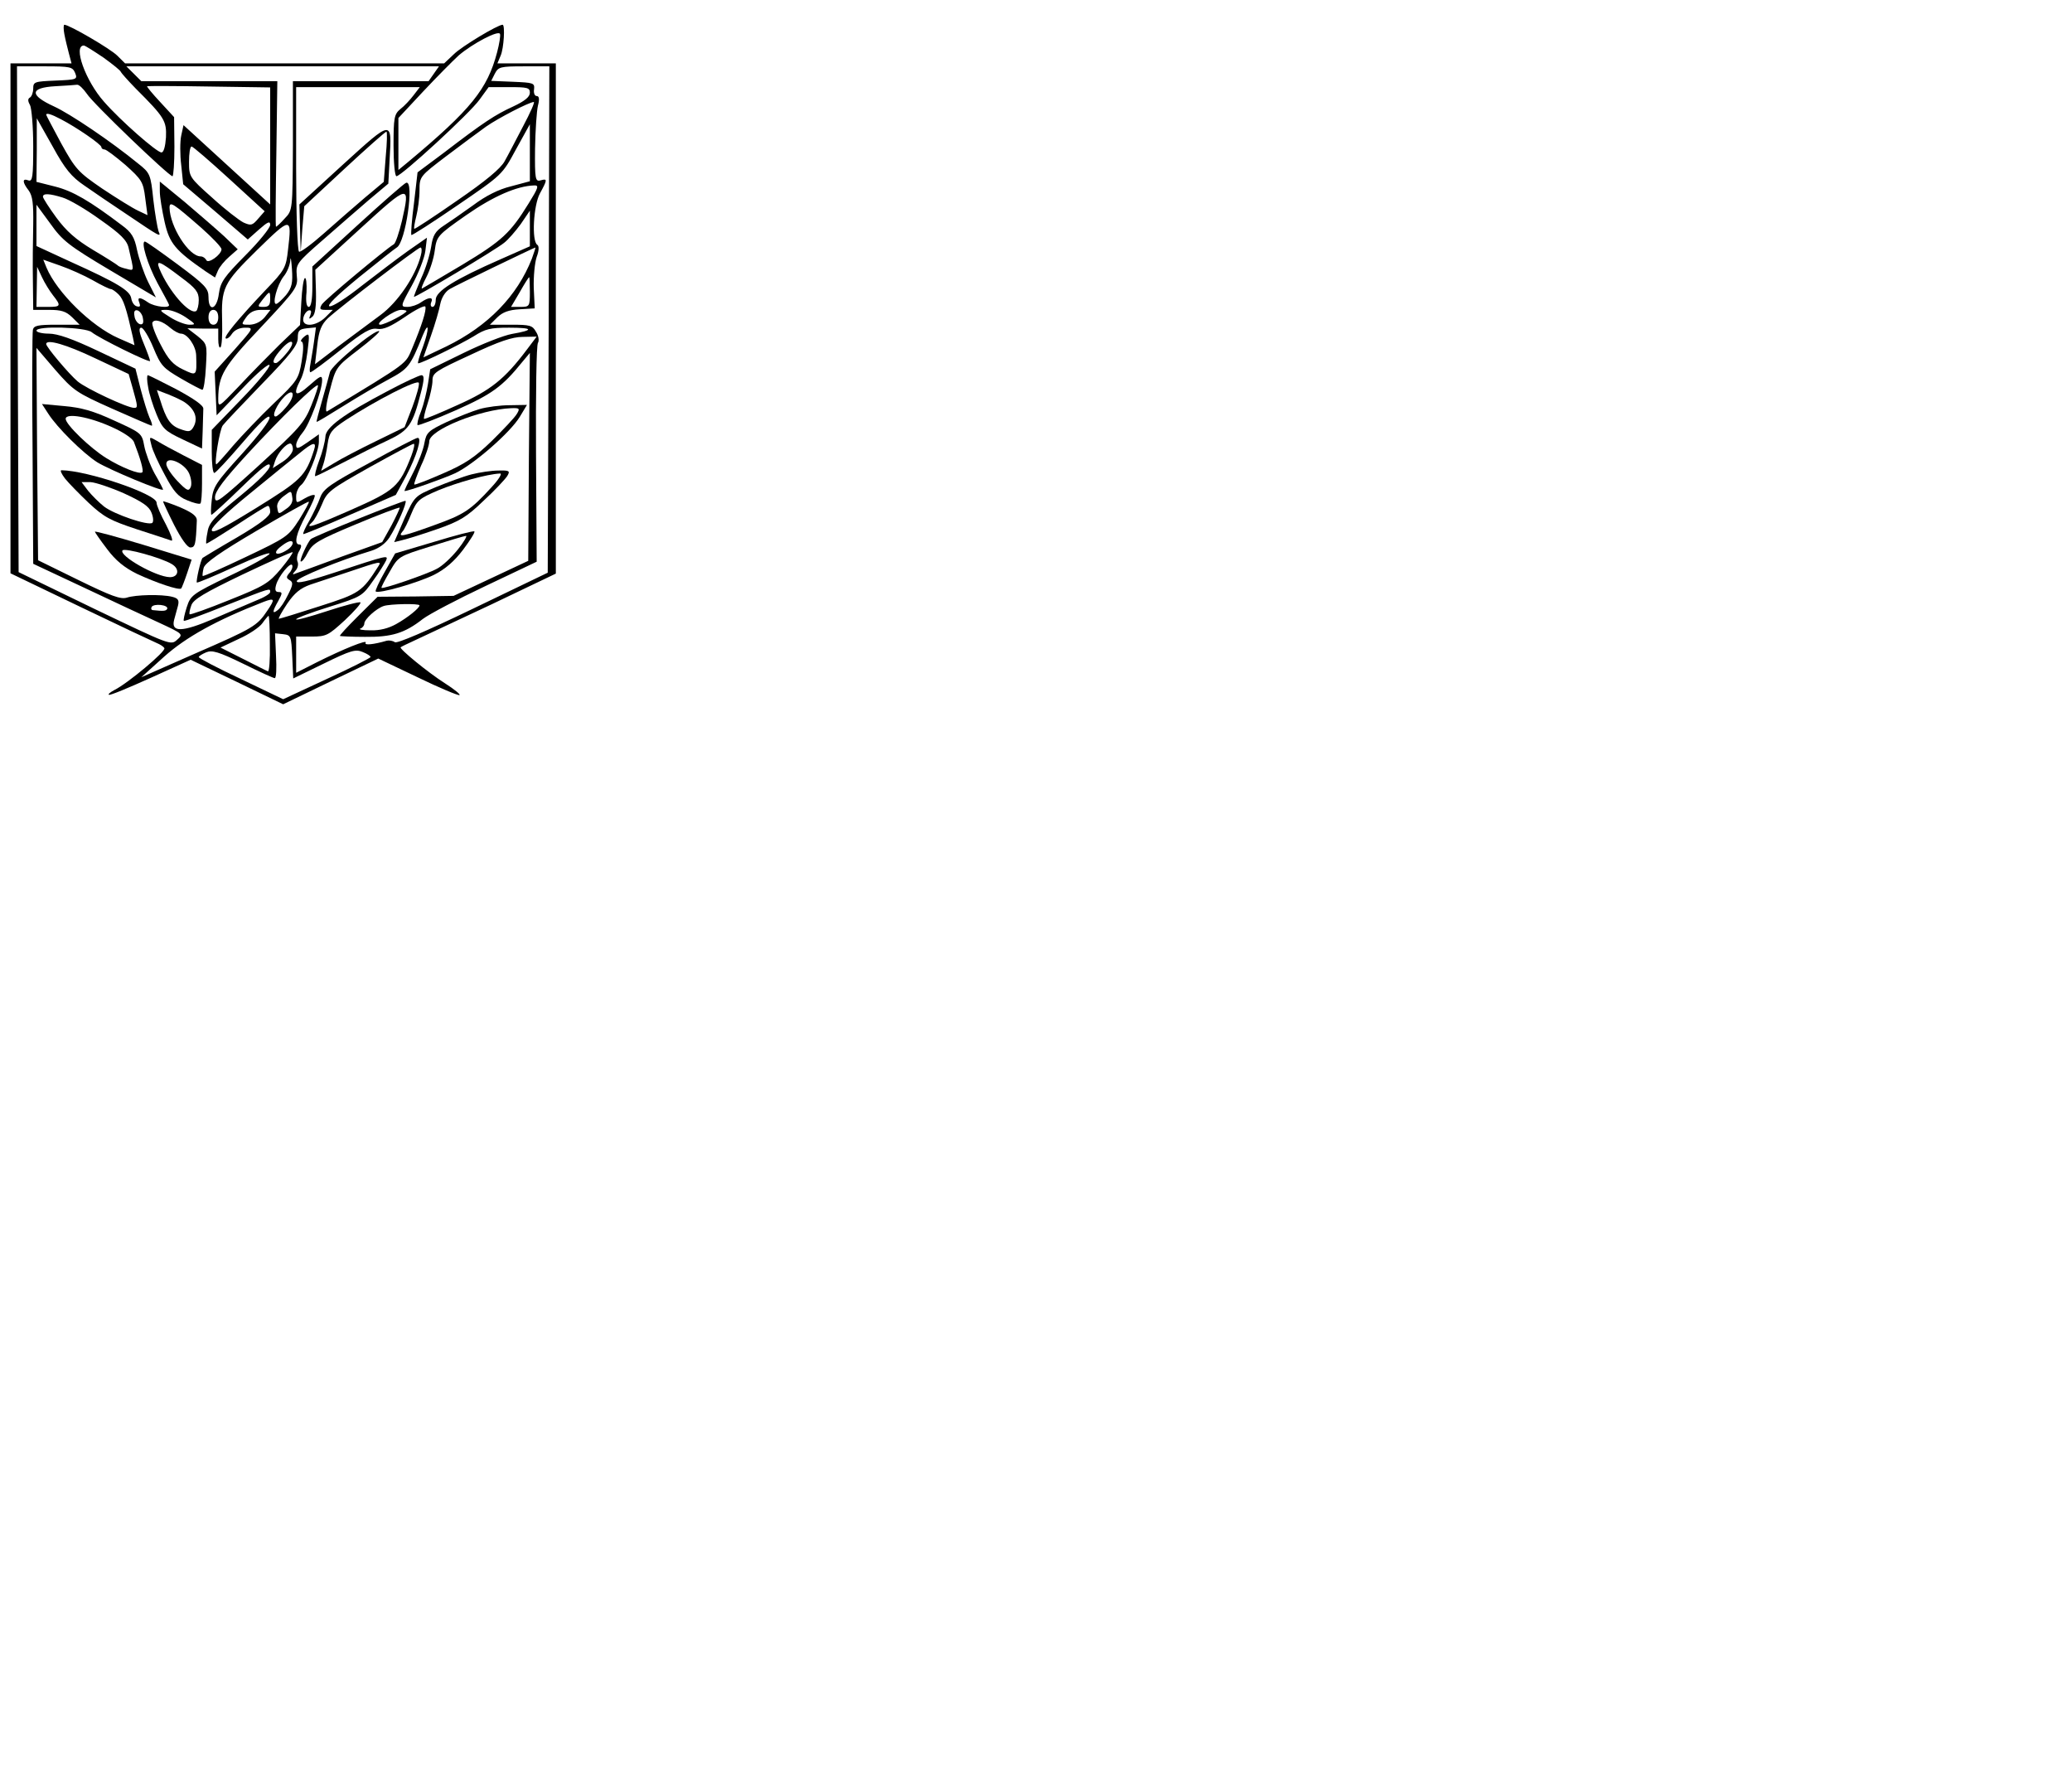 <?xml version="1.0" encoding="UTF-8" standalone="no"?>
<svg
   version="1.0"
   width="300pt"
   height="258pt"
   viewBox="0 0 300 258"
   preserveAspectRatio="xMidYMid meet"
   id="svg13"
   sodipodi:docname="aot.svg"
   inkscape:version="1.4 (86a8ad7, 2024-10-11)"
   xmlns:inkscape="http://www.inkscape.org/namespaces/inkscape"
   xmlns:sodipodi="http://sodipodi.sourceforge.net/DTD/sodipodi-0.dtd"
   xmlns="http://www.w3.org/2000/svg"
   xmlns:svg="http://www.w3.org/2000/svg">
  <defs
     id="defs13" />
  <sodipodi:namedview
     id="namedview13"
     pagecolor="#ffffff"
     bordercolor="#000000"
     borderopacity="0.25"
     inkscape:showpageshadow="2"
     inkscape:pageopacity="0.0"
     inkscape:pagecheckerboard="0"
     inkscape:deskcolor="#d1d1d1"
     inkscape:document-units="pt"
     inkscape:zoom="2.4215116"
     inkscape:cx="199.87515"
     inkscape:cy="171.58704"
     inkscape:window-width="1920"
     inkscape:window-height="1051"
     inkscape:window-x="-9"
     inkscape:window-y="-9"
     inkscape:window-maximized="1"
     inkscape:current-layer="svg13" />
  <g
     transform="matrix(0.047,0,0,-0.043,-29.501,108.073)"
     fill="#000000"
     stroke="none"
     id="g13">
    <path
       d="m 826,2398 c 3,-18 10,-48 14,-65 l 8,-33 H 754 660 V 1442 583 L 877,469 c 120,-63 225,-117 234,-121 9,-4 20,-11 23,-17 6,-10 -113,-119 -154,-141 -12,-7 -20,-14 -17,-16 3,-3 60,23 129,57 l 123,61 143,-75 142,-75 146,77 147,77 121,-63 c 66,-35 125,-62 129,-60 5,1 -15,19 -45,40 -52,36 -142,117 -136,121 2,2 21,12 43,23 22,11 129,66 238,122 l 197,103 v 859 859 h -90 -90 l 10,26 c 10,25 14,104 6,104 -15,0 -126,-73 -150,-99 l -30,-31 h -491 -492 l -24,26 c -21,23 -148,104 -163,104 -3,0 -3,-15 0,-32 z m 1333,-61 c -30,-124 -80,-192 -274,-369 l -30,-27 v 87 88 l 76,89 c 43,50 92,104 110,122 43,40 123,86 127,72 2,-5 -2,-33 -9,-62 z M 947,2319 c 29,-23 53,-44 53,-48 1,-3 21,-28 46,-56 89,-97 95,-109 93,-164 -2,-31 -7,-51 -14,-51 -14,0 -126,107 -177,171 -57,70 -96,189 -62,189 4,0 31,-19 61,-41 z m -88,-51 c 8,-22 6,-23 -60,-26 -65,-3 -69,-4 -69,-27 0,-13 -5,-27 -10,-30 -7,-4 -7,-12 0,-25 5,-10 10,-73 10,-139 0,-103 -2,-120 -15,-115 -19,8 -19,-6 1,-34 12,-18 15,-44 14,-115 -1,-51 -2,-136 -1,-189 l 1,-98 h 48 c 39,0 53,-5 72,-25 l 23,-25 h -70 c -59,0 -71,-3 -74,-17 -2,-10 -3,-191 -1,-403 l 2,-385 156,-80 c 85,-44 189,-97 231,-118 75,-38 76,-39 56,-58 -19,-19 -21,-18 -254,104 l -234,124 -3,851 -2,852 h 85 c 80,0 86,-2 94,-22 z m 1105,-3 -16,-25 h -209 -209 v -217 c -1,-216 -1,-218 -25,-245 -13,-16 -25,-28 -27,-28 -2,0 -1,110 1,245 l 3,245 h -209 -210 l -23,25 -23,25 h 481 482 z m 354,-827 -3,-853 -230,-121 c -148,-78 -234,-118 -241,-113 -6,5 -18,7 -25,5 -41,-13 -70,-16 -65,-7 8,13 -69,-21 -151,-66 l -63,-35 v 61 61 h 48 c 45,0 51,4 102,55 29,30 51,57 48,60 -3,3 -49,-10 -102,-29 -53,-19 -96,-32 -96,-28 0,4 46,23 102,42 99,34 102,36 135,88 19,28 36,59 40,68 7,19 7,19 -160,-41 -84,-30 -117,-38 -115,-28 3,12 133,70 230,102 23,8 43,24 55,44 24,41 55,118 50,124 -4,3 -284,-120 -292,-129 -11,-13 -35,-71 -31,-75 3,-3 13,10 22,30 15,31 32,42 148,95 72,33 133,58 135,56 1,-1 -10,-28 -25,-59 l -29,-57 -125,-49 c -69,-28 -132,-53 -140,-56 -12,-6 -13,-4 -2,9 7,8 10,22 6,31 -3,8 -1,25 6,36 7,14 7,21 0,21 -18,0 -10,38 21,100 17,34 29,64 26,66 -3,3 -17,-2 -31,-11 -26,-17 -26,-17 -26,8 0,13 7,30 15,37 18,15 55,113 55,146 v 25 l -35,-27 c -29,-22 -35,-24 -35,-9 0,9 9,28 20,42 21,27 60,141 60,176 0,18 -5,16 -40,-18 -42,-41 -52,-33 -26,21 8,16 17,58 21,94 7,60 6,64 -10,50 -9,-8 -13,-16 -8,-17 6,-2 6,-27 0,-66 -9,-59 -13,-66 -86,-142 -42,-44 -98,-108 -125,-142 -27,-35 -50,-63 -52,-63 -7,0 10,117 20,131 6,9 61,72 121,140 88,99 110,130 110,154 0,25 4,30 28,33 l 28,3 -6,-48 c -3,-26 -9,-60 -11,-75 -3,-16 -3,-28 0,-28 4,0 46,34 94,76 70,61 92,74 112,70 19,-3 40,7 85,40 33,25 61,40 63,35 4,-12 -11,-63 -40,-139 -22,-56 -6,-44 -263,-214 -6,-3 -2,29 9,72 18,77 20,79 88,136 37,31 66,59 64,62 -10,10 -147,-114 -152,-138 -3,-14 -14,-56 -24,-95 -10,-38 -18,-71 -17,-72 2,-1 38,23 82,53 44,30 107,71 140,90 61,36 66,43 105,148 20,53 20,20 1,-37 -11,-32 -18,-57 -15,-57 11,0 132,65 171,91 36,25 51,29 109,29 75,0 78,-8 9,-21 -26,-5 -93,-34 -149,-64 l -103,-55 -7,-50 c -4,-27 -13,-68 -21,-91 -9,-23 -13,-44 -11,-47 3,-2 56,20 118,50 111,54 143,79 205,163 l 23,30 -3,-350 -2,-350 -115,-59 -115,-59 -117,-2 -117,-1 -60,-65 c -32,-35 -58,-65 -56,-67 1,-1 36,-3 77,-3 82,-1 122,12 178,60 19,16 106,66 193,111 l 158,82 -2,363 c -1,199 1,367 6,374 4,7 2,24 -6,37 -11,22 -19,24 -77,24 h -65 l 23,25 c 16,17 35,25 69,27 l 46,3 -3,69 c -1,38 3,84 9,104 7,20 8,37 2,41 -18,12 -12,133 8,173 23,46 24,51 2,44 -16,-5 -18,4 -17,107 1,61 5,127 9,145 5,21 4,32 -4,32 -6,0 -10,10 -8,23 2,21 -2,22 -65,25 l -67,3 11,24 c 11,23 16,25 90,25 h 78 z M 895,2198 c 18,-32 253,-278 264,-278 3,0 6,45 6,99 l -1,100 -43,51 c -24,28 -42,52 -40,53 2,1 88,1 192,-1 l 187,-3 v -197 -197 l -134,134 -133,133 -7,-35 c -4,-20 -4,-65 0,-100 l 6,-64 100,-93 99,-93 35,34 c 27,26 34,29 34,15 0,-10 -34,-56 -76,-102 -66,-73 -77,-90 -82,-129 -6,-54 -32,-64 -32,-12 0,29 -10,41 -95,110 -52,42 -97,77 -101,77 -13,0 8,-77 39,-140 18,-36 34,-68 35,-72 6,-14 -44,-8 -64,7 -25,19 -35,19 -27,-1 4,-12 2,-15 -8,-12 -8,2 -15,14 -17,27 -4,26 -43,52 -187,123 l -105,53 v 69 70 l 43,-64 c 37,-57 57,-74 183,-156 l 142,-92 -24,52 c -13,29 -28,77 -34,107 -8,44 -17,60 -47,84 -99,82 -151,115 -205,130 l -58,16 1,107 v 107 l 49,-95 c 38,-76 58,-102 97,-131 26,-20 84,-63 128,-95 107,-79 110,-81 101,-59 -3,10 -11,58 -16,106 -8,85 -10,90 -46,121 -85,76 -210,168 -260,193 -76,38 -75,63 4,68 31,2 62,4 67,5 6,1 19,-13 30,-30 z m 1007,-5 c -11,-16 -29,-37 -41,-47 -19,-17 -21,-30 -21,-123 0,-56 4,-103 9,-103 15,0 227,213 256,258 l 28,42 h 63 c 57,0 64,-2 64,-19 0,-14 -16,-28 -51,-46 -56,-28 -91,-53 -214,-156 l -81,-66 -11,-104 c -7,-57 -10,-105 -8,-107 2,-2 66,43 142,100 138,103 138,103 180,188 l 43,85 v -96 -96 l -58,-17 c -38,-10 -78,-32 -117,-64 -33,-26 -74,-57 -91,-69 -25,-18 -33,-32 -38,-70 -4,-27 -17,-75 -31,-107 -13,-33 -23,-61 -22,-62 3,-4 253,159 278,182 12,10 35,39 51,63 l 28,45 v -60 -60 l -89,-43 c -142,-68 -201,-108 -201,-137 0,-13 -4,-24 -10,-24 -5,0 -7,7 -4,15 8,19 -7,19 -32,0 -10,-8 -29,-15 -41,-15 -22,0 -22,2 13,71 20,40 39,92 42,117 l 5,45 -59,-45 c -32,-25 -96,-78 -142,-117 -46,-40 -90,-71 -99,-69 -10,2 22,36 91,98 59,52 111,97 116,100 27,16 55,227 29,218 -6,-2 -73,-66 -150,-143 l -139,-139 v -68 c 0,-43 -4,-68 -11,-68 -7,0 -10,18 -7,50 1,28 -1,49 -5,47 -4,-1 -9,-37 -11,-80 l -4,-78 -64,-67 c -34,-37 -91,-100 -125,-140 -63,-72 -63,-72 -63,-40 1,78 16,106 132,240 110,128 114,135 110,173 -3,39 -1,43 80,120 46,44 110,105 142,135 l 60,55 4,82 c 7,134 9,134 -143,-17 l -135,-135 2,-80 2,-80 5,77 6,77 124,126 c 68,69 126,125 129,125 3,0 2,-38 -2,-84 l -6,-85 -58,-53 c -31,-29 -88,-83 -126,-120 -38,-37 -73,-65 -77,-62 -5,3 -9,129 -9,280 v 274 h 191 190 z m 337,-105 c -22,-46 -47,-99 -57,-118 -12,-24 -58,-66 -146,-132 -71,-54 -131,-97 -132,-95 -2,1 1,20 6,42 5,22 10,61 10,87 0,47 1,48 83,116 45,37 100,82 122,99 38,29 132,82 147,83 4,0 -11,-37 -33,-82 z m -1424,24 c 48,-27 125,-85 125,-94 0,-4 4,-8 10,-8 5,0 34,-24 64,-52 50,-49 55,-57 61,-111 l 7,-58 -29,15 c -16,8 -66,42 -110,74 -75,56 -83,66 -127,153 -25,51 -46,94 -46,96 0,7 16,2 45,-15 z m 519,-201 109,-109 -20,-25 c -18,-23 -22,-24 -45,-13 -13,7 -57,44 -96,83 -71,69 -72,71 -72,121 0,29 3,52 8,52 4,0 56,-49 116,-109 z m 922,-83 c -56,-99 -81,-125 -204,-206 -65,-42 -120,-78 -124,-80 -4,-2 2,15 13,38 11,23 23,63 26,90 6,48 8,51 97,119 84,64 156,98 209,100 16,1 13,-8 -17,-61 z m -390,-58 c -9,-41 -20,-76 -25,-79 -26,-17 -214,-188 -222,-203 -8,-15 -6,-18 12,-18 h 22 l -23,-25 c -30,-32 -73,-34 -68,-3 2,12 9,23 16,26 8,2 10,-2 6,-15 -6,-14 -4,-16 6,-6 9,8 12,36 11,85 l -2,73 138,138 c 152,152 155,152 129,27 z m -1045,78 c 19,-6 71,-39 115,-74 64,-49 83,-70 88,-96 17,-80 18,-77 -6,-70 -13,3 -25,8 -28,12 -3,3 -37,27 -76,52 -53,35 -82,63 -113,109 -22,33 -41,65 -41,70 0,12 20,11 61,-3 z m 694,-175 c -6,-61 -10,-69 -69,-136 -89,-103 -129,-157 -123,-163 3,-3 12,3 19,15 8,13 23,21 41,21 27,0 26,-1 -33,-74 l -61,-74 3,-73 3,-74 80,91 c 44,51 81,85 83,78 2,-7 -37,-59 -87,-115 l -91,-103 v -73 c 0,-40 3,-73 8,-72 4,0 43,46 87,102 54,69 81,96 83,85 2,-10 -33,-60 -85,-123 -79,-95 -89,-110 -93,-155 -3,-28 -3,-50 -1,-50 3,0 45,42 93,93 63,67 87,87 87,72 0,-13 -34,-50 -93,-103 -78,-69 -95,-89 -99,-120 -4,-20 -5,-37 -4,-39 2,-1 43,27 93,62 49,35 92,65 97,65 4,0 7,-9 7,-20 0,-14 -29,-39 -102,-86 -57,-36 -105,-68 -106,-69 -6,-5 -21,-79 -18,-83 2,-2 54,22 116,53 62,31 110,51 108,44 -2,-7 -58,-41 -124,-75 -115,-61 -119,-65 -131,-105 -7,-24 -11,-44 -9,-46 2,-2 60,21 130,52 139,60 136,59 136,45 0,-6 -20,-19 -44,-29 -23,-11 -82,-38 -130,-61 -96,-45 -132,-47 -122,-4 3,13 9,35 12,48 4,18 1,25 -18,30 -33,9 -113,7 -140,-3 -19,-6 -47,5 -148,59 l -125,67 -3,357 -2,358 58,-74 c 56,-70 65,-77 176,-131 64,-31 119,-57 121,-57 3,0 0,12 -7,28 -6,15 -18,58 -27,95 l -16,69 -114,59 c -81,42 -126,59 -153,59 -21,0 -38,5 -38,10 0,17 151,12 170,-5 22,-20 180,-105 180,-97 0,4 -9,31 -20,60 -14,37 -16,52 -7,52 6,0 23,-30 37,-67 23,-61 30,-69 85,-104 33,-21 63,-38 66,-38 4,-1 9,34 11,77 4,76 4,77 -26,104 l -31,26 48,-1 h 47 v -35 c 0,-20 3,-32 7,-28 4,4 6,42 5,84 -3,117 2,130 108,244 105,112 107,112 95,1 z m 409,-20 c -16,-69 -71,-158 -125,-201 -30,-24 -87,-71 -128,-104 l -73,-61 7,64 c 5,50 13,70 33,91 41,41 276,237 285,238 4,0 5,-12 1,-27 z m 342,-11 c -45,-125 -134,-226 -263,-295 l -71,-37 23,72 c 13,40 26,89 29,108 4,21 15,41 29,50 18,12 257,138 264,140 1,0 -4,-17 -11,-38 z m -757,-122 c -13,-16 -26,-30 -31,-30 -12,0 3,63 23,92 11,14 20,39 21,55 1,15 3,2 5,-29 3,-47 0,-63 -18,-88 z m -596,50 c 27,-17 52,-30 56,-30 4,0 15,-8 24,-18 15,-16 24,-47 44,-144 l 5,-27 -50,24 c -83,40 -189,154 -221,237 l -10,27 52,-20 c 29,-11 74,-33 100,-49 z m 272,10 c 46,-37 55,-50 55,-77 0,-17 -4,-34 -8,-37 -21,-13 -85,68 -113,142 -12,32 0,27 66,-28 z m -394,-61 c 26,-36 24,-39 -16,-39 h -35 l 1,68 1,67 15,-35 c 8,-19 24,-47 34,-61 z m 1469,11 c 0,-48 -1,-50 -29,-50 h -29 l 27,50 c 14,27 27,50 29,50 1,0 2,-22 2,-50 z m -800,-25 c 0,-19 -5,-25 -20,-25 -20,0 -20,1 -3,25 22,30 23,30 23,0 z m -392,-64 c 3,-16 -1,-22 -10,-19 -7,3 -15,15 -16,27 -3,16 1,22 10,19 7,-3 15,-15 16,-27 z m 132,4 c 31,-23 32,-25 11,-25 -12,0 -39,11 -59,25 -35,24 -35,25 -11,25 14,0 40,-11 59,-25 z m 100,0 c 0,-16 -6,-25 -15,-25 -9,0 -15,9 -15,25 0,16 6,25 15,25 9,0 15,-9 15,-25 z m 143,0 c -12,-15 -28,-24 -46,-25 -27,0 -27,0 -11,25 11,17 25,25 46,25 h 29 z m 437,21 c 0,-8 -67,-46 -81,-46 -20,1 43,50 64,50 9,0 17,-2 17,-4 z m -726,-58 c 11,-10 25,-18 31,-18 20,0 46,-41 47,-73 2,-70 2,-70 -40,-48 -31,16 -46,34 -69,83 -17,35 -28,68 -26,75 6,14 31,6 57,-19 z m 1098,-70 c -70,-102 -113,-139 -216,-189 -54,-27 -101,-48 -102,-46 -2,2 3,25 11,52 8,26 15,61 15,77 0,26 9,32 118,87 87,45 128,60 160,60 l 43,1 z m -744,-17 c -13,-17 -26,-30 -30,-30 -15,-2 -8,18 19,50 33,39 44,21 11,-20 z m -587,-14 103,-53 13,-50 c 15,-59 16,-64 4,-64 -21,0 -148,65 -174,89 -27,25 -97,116 -97,126 0,18 63,-2 151,-48 z m 666,-158 c -21,-58 -37,-78 -160,-201 -123,-122 -137,-134 -137,-109 0,20 27,59 101,147 103,122 210,236 216,230 2,-2 -7,-32 -20,-67 z m -79,-8 c -13,-17 -27,-30 -31,-30 -14,-1 4,42 27,67 31,34 35,1 4,-37 z m 22,-140 c 0,-11 -14,-30 -31,-42 l -31,-22 7,24 c 8,27 34,59 47,59 4,0 8,-9 8,-19 z m 65,-3 c -26,-88 -39,-101 -178,-195 -107,-72 -137,-88 -137,-74 0,11 47,60 117,122 64,57 133,119 153,136 42,38 54,41 45,11 z m -87,-199 c -22,-18 -23,-18 -26,4 -3,13 5,28 20,40 23,19 23,19 26,-4 3,-15 -4,-29 -20,-40 z m 41,-36 c -33,-56 -39,-60 -164,-125 -71,-37 -131,-66 -133,-64 -1,2 0,14 3,27 4,17 51,53 163,125 86,55 159,100 161,98 2,-2 -12,-29 -30,-61 z m -35,-100 c -34,-25 -51,-14 -19,12 19,16 31,20 34,13 2,-6 -4,-17 -15,-25 z m -21,-65 c -37,-48 -51,-58 -159,-105 -65,-29 -120,-50 -122,-48 -2,2 0,15 5,30 6,20 40,42 158,104 83,43 152,77 154,75 2,-2 -14,-27 -36,-56 z m 26,-14 c -10,-13 -10,-17 1,-24 11,-7 11,-15 -5,-49 -10,-23 -24,-46 -32,-52 -17,-15 -17,-5 2,31 13,26 13,30 1,30 -10,0 -12,7 -8,23 7,30 46,81 50,67 2,-6 -2,-18 -9,-26 z m 275,24 c -51,-88 -59,-93 -182,-136 -65,-23 -122,-42 -125,-42 -3,0 8,22 25,50 23,37 41,53 72,65 22,8 77,28 121,44 92,34 99,36 89,19 z M 1451,457 c -31,-51 -43,-59 -222,-144 l -166,-80 71,70 c 67,65 158,121 306,184 34,14 36,10 11,-30 z m -308,7 c -3,-8 -11,-9 -44,-5 -5,0 -7,5 -4,11 7,12 51,7 48,-6 z m 777,11 c 0,-9 -36,-41 -72,-63 -23,-14 -50,-22 -79,-21 -24,0 -38,3 -31,6 6,2 12,10 12,17 0,14 37,51 60,59 19,7 110,9 110,2 z M 1459,344 c 1,-52 -2,-93 -6,-91 -5,2 -39,21 -77,42 l -69,38 56,29 c 31,15 64,39 73,53 9,14 18,25 19,25 2,0 4,-43 4,-96 z m 69,-42 3,-73 94,50 c 84,45 98,49 120,39 14,-6 25,-14 24,-17 0,-3 -61,-37 -135,-74 l -134,-68 -130,68 c -72,37 -130,70 -130,74 0,3 10,10 23,16 18,8 38,2 113,-38 50,-27 94,-49 98,-49 5,0 6,34 4,75 l -3,76 25,-3 c 24,-3 25,-6 28,-76 z"
       id="path1" />
    <path
       d="m 1826,1199 c -140,-80 -196,-125 -196,-157 -1,-15 -9,-51 -19,-79 -10,-29 -15,-53 -12,-53 3,0 42,21 86,46 44,25 106,59 138,75 64,33 76,52 101,159 11,46 11,60 2,60 -6,0 -52,-23 -100,-51 z m 72,-56 -24,-68 -88,-47 c -49,-26 -107,-59 -129,-74 l -40,-26 7,23 c 4,13 10,44 13,68 5,38 12,48 56,80 91,65 222,139 225,125 2,-7 -7,-43 -20,-81 z"
       id="path2" />
    <path
       d="m 2105,1136 c -22,-7 -68,-27 -102,-44 -56,-29 -62,-35 -68,-71 -3,-21 -19,-66 -35,-100 -16,-34 -28,-61 -26,-61 12,0 120,42 156,60 56,29 169,136 199,190 l 22,40 -53,-1 c -29,0 -71,-6 -93,-13 z m 115,-16 c -6,-12 -41,-52 -77,-91 -53,-56 -83,-78 -151,-110 -46,-22 -86,-39 -88,-37 -2,2 8,31 21,64 14,32 25,69 25,81 0,39 157,108 253,112 25,1 27,-1 17,-19 z"
       id="path3" />
    <path
       d="m 1766,955 c -120,-71 -142,-87 -152,-117 -6,-19 -21,-53 -33,-77 -13,-24 -21,-44 -19,-46 2,-1 67,28 144,65 l 141,67 32,64 c 32,67 50,130 35,128 -5,0 -72,-38 -148,-84 z m 129,24 c -37,-104 -50,-117 -187,-183 -119,-57 -144,-66 -118,-40 6,6 19,32 29,58 16,44 25,51 147,126 71,43 132,79 136,79 4,1 1,-17 -7,-40 z"
       id="path4" />
    <path
       d="m 2080,916 c -25,-7 -74,-27 -110,-43 -65,-30 -65,-30 -97,-107 l -31,-78 26,7 c 15,4 63,20 107,37 68,26 90,40 142,95 35,35 67,73 73,83 10,18 7,20 -27,19 -21,0 -58,-6 -83,-13 z m 62,-43 c -65,-78 -85,-92 -177,-128 -96,-38 -113,-42 -98,-22 6,6 18,34 28,61 17,45 24,51 84,79 58,26 149,54 189,56 8,1 -4,-20 -26,-46 z"
       id="path5" />
    <path
       d="m 1965,689 -120,-39 -32,-62 c -18,-34 -30,-64 -28,-66 9,-9 130,29 180,56 34,19 62,45 89,84 22,32 38,60 35,62 -2,3 -58,-13 -124,-35 z m 73,-26 c -19,-26 -48,-56 -65,-65 -30,-18 -166,-69 -170,-64 -2,1 10,26 25,54 27,52 27,52 127,86 55,19 104,35 108,35 5,1 -6,-20 -25,-46 z"
       id="path6" />
    <path
       d="m 1120,1869 c 0,-19 7,-65 15,-104 15,-72 33,-95 127,-166 l 28,-20 9,23 c 5,13 21,34 35,47 l 26,25 -42,44 c -24,24 -78,75 -120,114 l -78,70 z m 128,-123 c 34,-33 62,-65 62,-72 0,-18 -42,-51 -47,-36 -3,6 -10,12 -17,12 -37,0 -95,101 -96,164 0,23 10,16 98,-68 z"
       id="path7" />
    <path
       d="m 1084,1210 c 3,-22 15,-63 26,-92 18,-48 26,-56 80,-84 l 60,-31 2,58 c 1,33 2,67 2,76 1,11 -28,33 -82,65 -46,26 -86,48 -89,48 -3,0 -3,-18 1,-40 z m 115,-53 c 32,-25 40,-57 22,-86 -8,-12 -14,-12 -39,-2 -30,12 -43,34 -61,98 l -10,33 36,-15 c 20,-9 44,-21 52,-28 z"
       id="path8" />
    <path
       d="m 776,1121 c 28,-48 107,-133 151,-164 37,-25 203,-101 203,-92 0,2 -11,26 -26,54 -14,28 -28,70 -32,93 -7,42 -9,44 -92,85 -65,33 -102,44 -154,49 l -69,7 z m 197,-46 c 33,-16 62,-37 67,-49 20,-56 31,-98 26,-103 -8,-8 -64,16 -111,48 -49,33 -125,113 -125,132 0,21 73,7 143,-28 z"
       id="path9" />
    <path
       d="m 1094,1015 c 3,-17 22,-62 41,-100 27,-56 41,-74 69,-86 19,-9 38,-14 41,-11 3,3 5,33 5,68 v 62 l -57,32 c -32,18 -69,40 -82,49 -24,15 -24,15 -17,-14 z m 116,-95 c 7,-17 9,-38 5,-47 -6,-15 -12,-12 -41,21 -19,22 -34,47 -34,57 0,29 55,4 70,-31 z"
       id="path10" />
    <path
       d="m 828,902 c 11,-15 44,-52 73,-82 47,-48 66,-59 149,-89 52,-18 100,-36 106,-38 6,-2 -2,22 -17,54 -16,32 -29,65 -29,74 0,29 -213,108 -293,109 -5,0 0,-12 11,-28 z m 182,-50 c 56,-28 77,-44 84,-64 6,-15 7,-31 3,-35 -11,-11 -117,28 -149,55 -15,13 -37,37 -49,53 l -20,29 h 28 c 15,-1 62,-18 103,-38 z"
       id="path11" />
    <path
       d="m 1130,825 c 0,-2 15,-38 34,-79 22,-47 41,-76 50,-76 15,0 17,10 20,90 1,15 -13,27 -51,45 -29,13 -53,22 -53,20 z"
       id="path12" />
    <path
       d="m 920,723 c 0,-2 17,-29 38,-59 26,-38 53,-62 92,-83 59,-30 129,-56 136,-49 2,3 10,25 18,51 l 14,46 -149,50 c -82,27 -149,47 -149,44 z m 237,-109 c 25,-16 21,-44 -6,-44 -43,1 -157,72 -146,90 6,10 121,-25 152,-46 z"
       id="path13" />
  </g>
</svg>
